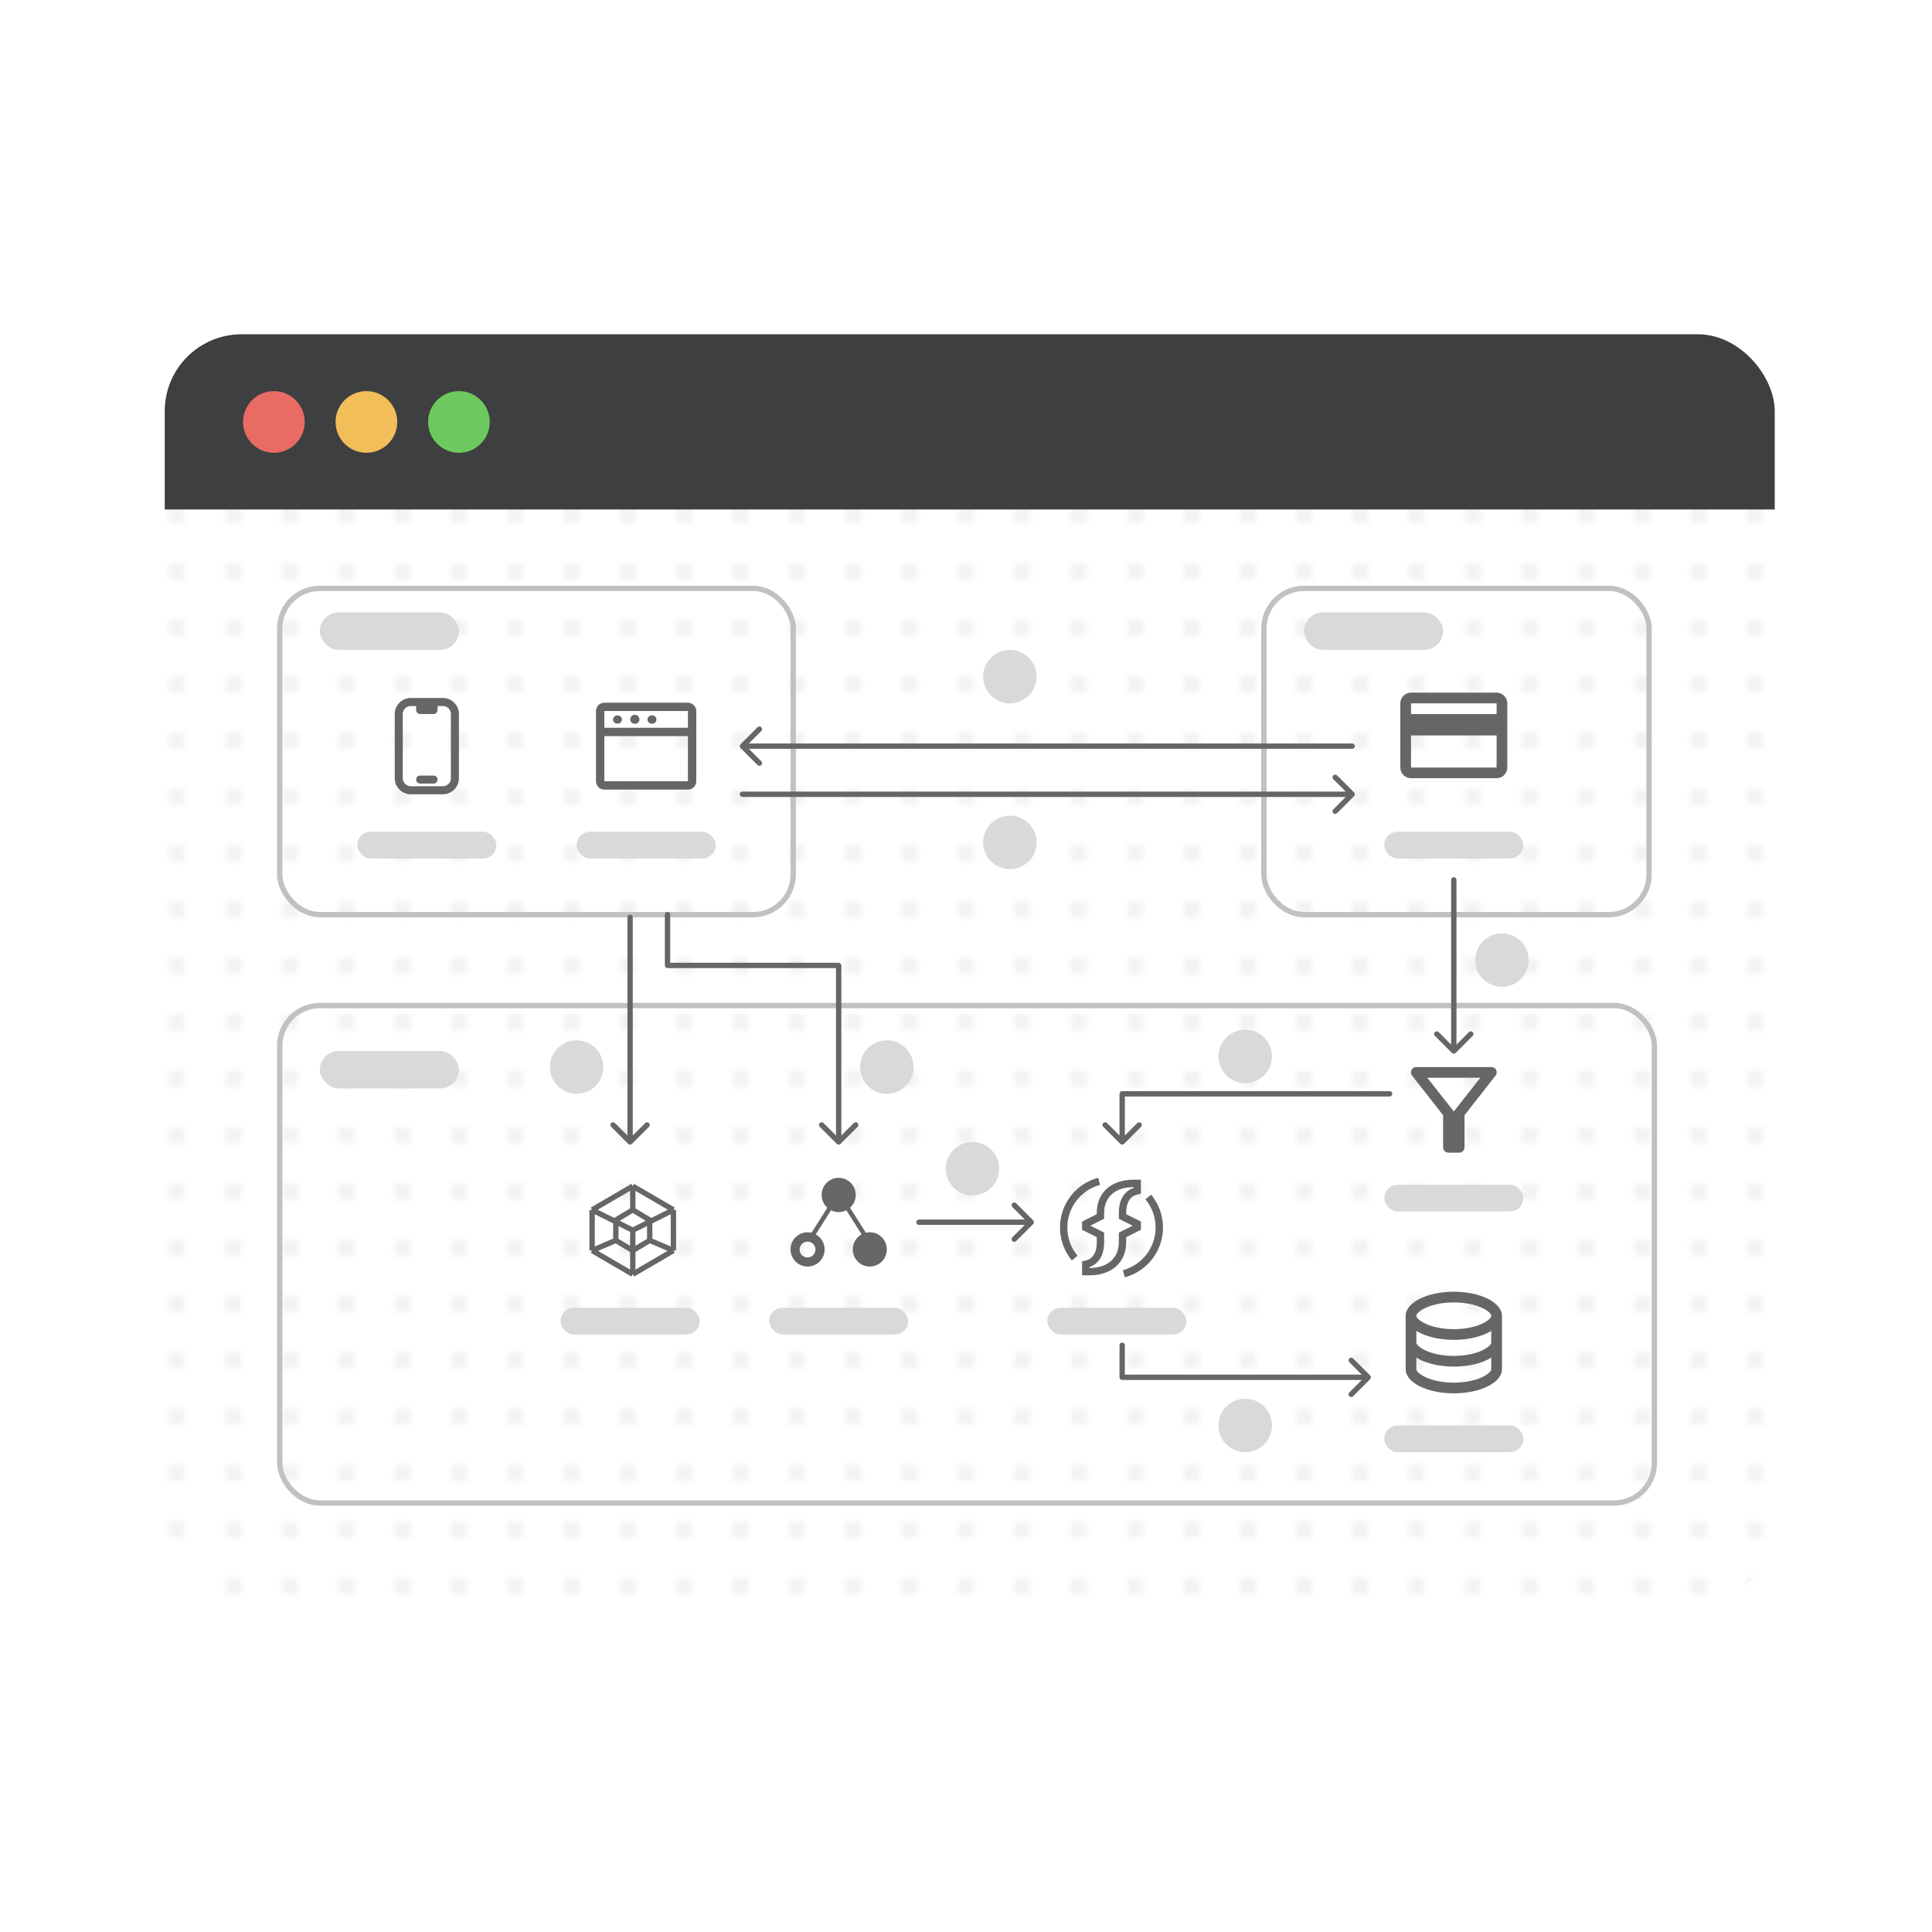 <svg fill="none" height="240" viewBox="0 0 240 240" width="240" xmlns="http://www.w3.org/2000/svg" xmlns:xlink="http://www.w3.org/1999/xlink"><clipPath id="a"><rect height="157.518" rx="9.547" width="200" x="20.464" y="41.525"/></clipPath><clipPath id="b"><path d="m46.378 86.044h13.289v13.289h-13.289z"/></clipPath><clipPath id="c"><path d="m73.621 86.044h13.289v13.289h-13.289z"/></clipPath><clipPath id="d"><path d="m98.205 145.844h11.96v11.96h-11.96z"/></clipPath><pattern id="e" height="7" patternUnits="userSpaceOnUse" width="7"><circle cx="1" cy="1" fill="#ebebeb" r=".9"/></pattern><g clip-path="url(#a)"><rect fill="#fff" height="157.518" rx="9.547" width="200" x="20.464" y="41.525"/><rect fill="url(#e)" height="100%" width="100%"/><path d="m20.464 41.33h200v21.957h-200z" fill="#3d3f41"/><circle cx="34.022" cy="52.416" fill="#e86c63" r="3.831"/><circle cx="45.516" cy="52.416" fill="#f2be59" r="3.831"/><circle cx="57.009" cy="52.416" fill="#6dc95d" r="3.831"/><rect height="40.532" rx="4.983" stroke="#c1c1c1" stroke-width=".664" width="63.787" x="34.75" y="73.087"/><rect height="40.532" rx="4.983" stroke="#c1c1c1" stroke-width=".664" width="47.84" x="157.009" y="73.087"/><rect height="61.794" rx="4.983" stroke="#c1c1c1" stroke-width=".664" width="170.764" x="34.75" y="124.914"/><g clip-path="url(#b)" fill="#666"><path d="m51.694 96.841c0-.132.052-.259.146-.352.093-.093.22-.146.352-.146h1.661c.132 0 .259.052.352.146.093.093.146.22.146.352 0 .132-.053.259-.146.352-.093.093-.22.146-.352.146h-1.661c-.132 0-.259-.052-.352-.146-.093-.093-.146-.22-.146-.352z"/><path clip-rule="evenodd" d="m49.036 88.701c0-.529.21-1.036.584-1.41.374-.374.881-.584 1.409-.584h3.987c.529 0 1.036.21 1.409.584.374.374.584.881.584 1.41v7.973c0 .529-.21 1.036-.584 1.409-.374.374-.881.584-1.409.584h-3.987c-.529 0-1.036-.21-1.409-.584s-.584-.881-.584-1.409zm2.658-.997v.498c0 .275.223.498.498.498h1.661c.132 0 .259-.052.352-.146.093-.093.146-.22.146-.352v-.498h.664c.264 0 .518.105.705.292s.292.44.292.705v7.973c0 .264-.105.518-.292.705-.187.187-.44.292-.705.292h-3.987c-.264 0-.518-.105-.705-.292-.187-.187-.292-.44-.292-.705v-7.973c0-.264.105-.518.292-.705s.44-.292.705-.292z" fill-rule="evenodd"/></g><g clip-path="url(#c)" fill="#666"><path d="m76.71 89.897c.307 0 .556-.231.556-.515s-.249-.515-.556-.515c-.307 0-.556.231-.556.515s.249.515.556.515z"/><path d="m78.845 89.906c.075.007.151-.002.222-.026.071-.024.137-.063.192-.114.056-.051.1-.113.13-.182s.046-.143.045-.219c0-.152-.06-.298-.168-.405-.107-.107-.253-.168-.405-.168s-.298.06-.405.168-.168.253-.168.405c0 .072.015.144.043.21.028.067.069.127.121.177.052.05.113.09.181.116.068.026.139.038.212.036z"/><path d="m80.988 89.906c.307 0 .556-.234.556-.523s-.249-.523-.556-.523c-.307 0-.556.234-.556.523s.249.523.556.523z"/><path d="m85.456 87.29h-10.382c-.275 0-.539.109-.734.304-.195.195-.304.459-.304.734v8.721c0 .275.109.539.304.734.195.195.459.304.734.304h10.382c.275 0 .539-.109.734-.304s.304-.459.304-.734v-8.721c0-.275-.109-.539-.304-.734s-.459-.304-.734-.304zm-10.382 1.038h10.382v2.076h-10.382zm0 8.721v-5.606h10.382v5.606z"/></g><g fill="#d9d9d9"><rect height="4.651" rx="2.326" width="17.276" x="39.733" y="76.077"/><rect height="4.651" rx="2.326" width="17.276" x="39.733" y="130.562"/><rect height="4.651" rx="2.326" width="17.276" x="161.993" y="76.077"/><rect height="3.322" rx="1.661" width="17.276" x="44.385" y="103.319"/><rect height="3.322" rx="1.661" width="17.276" x="71.627" y="103.319"/><rect height="3.322" rx="1.661" width="17.276" x="69.634" y="162.456"/><rect height="3.322" rx="1.661" width="17.276" x="95.547" y="162.456"/><rect height="3.322" rx="1.661" width="17.276" x="130.099" y="162.456"/><rect height="3.322" rx="1.661" width="17.276" x="171.959" y="177.074"/><rect height="3.322" rx="1.661" width="17.276" x="171.959" y="147.173"/><rect height="3.322" rx="1.661" width="17.276" x="171.959" y="103.319"/></g><path d="m167.973 93.02c.183 0 .332-.149.332-.332s-.149-.332-.332-.332zm-75.983-.567c-.13.13-.13.34 0 .47l2.114 2.114c.13.13.34.13.47 0 .13-.13.13-.34 0-.47l-1.879-1.879 1.879-1.879c.13-.13.13-.34 0-.47-.13-.13-.34-.13-.47 0zm75.983-.097h-75.748v.664h75.748z" fill="#666"/><path d="m168.208 98.903c.129-.13.129-.34 0-.47l-2.115-2.114c-.13-.13-.34-.13-.47 0-.129.13-.129.34 0 .47l1.88 1.879-1.88 1.88c-.129.129-.129.34 0 .469.13.13.34.13.47 0zm-75.983-.567c-.183 0-.332.149-.332.332s.149.332.332.332zm75.748 0h-75.748v.664h75.748z" fill="#666"/><path d="m128.34 152.059c.13-.129.13-.34 0-.469l-2.114-2.115c-.13-.129-.34-.129-.47 0-.129.13-.129.34 0 .47l1.88 1.879-1.88 1.88c-.129.13-.129.34 0 .47.13.129.34.129.47 0zm-14.188-.567c-.184 0-.332.149-.332.332 0 .184.148.333.332.333zm13.953 0h-13.953v.665h13.953z" fill="#666"/><path d="m78.037 142.093c.13.129.34.129.47 0l2.114-2.115c.13-.129.13-.34 0-.47-.13-.129-.34-.129-.47 0l-1.879 1.88-1.879-1.88c-.13-.129-.34-.129-.47 0-.13.13-.13.341 0 .47zm.567-28.142c0-.184-.149-.333-.332-.333s-.332.149-.332.333zm0 27.907v-27.907h-.664v27.907z" fill="#666"/><path d="m180.362 130.797c.13.13.34.13.47 0l2.114-2.114c.13-.13.13-.34 0-.47-.129-.13-.34-.13-.469 0l-1.88 1.879-1.879-1.879c-.13-.13-.34-.13-.47 0s-.13.34 0 .47zm.567-21.497c0-.184-.148-.333-.332-.333-.183 0-.332.149-.332.333zm0 21.262v-21.262h-.664v21.262z" fill="#666"/><path d="m103.95 142.093c.13.129.34.129.47 0l2.114-2.115c.13-.129.13-.34 0-.47-.129-.129-.34-.129-.469 0l-1.88 1.88-1.879-1.88c-.13-.129-.34-.129-.47 0-.13.13-.13.341 0 .47zm.235-22.162h.332c0-.184-.148-.332-.332-.332zm-21.262 0h-.332c0 .183.149.332.332.332zm.332-6.313c0-.183-.149-.332-.332-.332s-.332.149-.332.332zm21.262 28.24v-21.927h-.664v21.927zm-.332-22.259h-21.262v.664h21.262zm-20.93.332v-6.313h-.664v6.313z" fill="#666"/><g fill="#d9d9d9"><circle cx="125.448" cy="84.05" r="3.322"/><circle cx="125.448" cy="104.648" r="3.322"/><circle cx="110.165" cy="132.555" r="3.322"/><circle cx="154.684" cy="131.226" r="3.322"/><circle cx="154.684" cy="177.074" r="3.322"/><circle cx="120.797" cy="145.18" r="3.322"/><circle cx="186.577" cy="119.266" r="3.322"/><circle cx="71.627" cy="132.555" r="3.322"/></g><g clip-path="url(#d)"><path d="m108.049 153.075c-.168 0-.331.022-.488.059l-.015-.023-1.951-3.081c.432-.391.706-.956.706-1.586 0-1.177-.947-2.131-2.116-2.131-1.168 0-2.116.954-2.116 2.131 0 .63.274 1.195.707 1.586l-1.951 3.081-.015.023c-.157-.037-.32-.059-.489-.059-1.168 0-2.116.953-2.116 2.13s.947 2.13 2.116 2.13c1.169 0 2.116-.953 2.116-2.13 0-.806-.445-1.507-1.101-1.869l1.896-2.992c.287.146.61.23.953.23.344 0 .667-.084.954-.23l1.895 2.992c-.656.362-1.101 1.063-1.101 1.869 0 1.177.948 2.13 2.116 2.13 1.169 0 2.116-.953 2.116-2.13s-.947-2.13-2.116-2.13zm-7.733 3.136c-.545 0-.987-.442-.987-.986 0-.545.442-.987.987-.987.545 0 .986.442.986.987 0 .544-.441.986-.986.986z" fill="#666"/></g><path d="m175.946 166.775c0 .208.306.57 1.017.925.919.46 2.224.736 3.634.736 1.411 0 2.715-.276 3.635-.736.71-.355 1.016-.717 1.016-.925v-1.443c-1.096.678-2.772 1.11-4.651 1.11-1.878 0-3.555-.433-4.651-1.11zm9.302 1.879c-1.096.678-2.772 1.111-4.651 1.111-1.878 0-3.555-.433-4.651-1.111v1.443c0 .208.306.57 1.017.926.919.459 2.224.735 3.634.735 1.411 0 2.715-.276 3.635-.735.71-.356 1.016-.718 1.016-.926zm-10.631 1.443v-6.645c0-1.651 2.678-2.99 5.98-2.99 3.303 0 5.98 1.339 5.98 2.99v6.645c0 1.651-2.677 2.99-5.98 2.99-3.302 0-5.98-1.339-5.98-2.99zm5.98-4.983c1.411 0 2.715-.276 3.635-.736.71-.355 1.016-.718 1.016-.926s-.306-.57-1.016-.925c-.92-.46-2.224-.736-3.635-.736-1.41 0-2.715.276-3.634.736-.711.355-1.017.717-1.017.925s.306.571 1.017.926c.919.46 2.224.736 3.634.736z" fill="#666"/><path d="m139.729 158.668-.236-.883c.888-.239 1.701-.697 2.366-1.332.664-.635 1.158-1.427 1.437-2.303.278-.876.332-1.808.156-2.71-.176-.903-.576-1.746-1.163-2.453l.703-.585c.685.825 1.152 1.809 1.358 2.862.205 1.053.143 2.141-.182 3.163s-.902 1.947-1.678 2.688-1.725 1.275-2.761 1.553z" fill="#666"/><path d="m135.331 158.427h-.913v-1.745l.367-.073c.666-.134 1.46-.639 1.46-2.293v-.631l-1.827-.914v-1.021l1.827-.914v-.174c0-2.498 1.793-4.112 4.568-4.112h.914v1.745l-.368.073c-.666.134-1.459.64-1.459 2.294v.174l1.827.914v1.021l-1.827.914v.631c0 2.497-1.793 4.111-4.569 4.111zm0-.913c2.255 0 3.655-1.225 3.655-3.198v-1.196l1.719-.86-1.719-.859v-.739c0-2.092 1.089-2.829 1.827-3.088v-.11c-2.254 0-3.654 1.225-3.654 3.198v.739l-1.72.859 1.72.86v1.196c0 2.091-1.09 2.829-1.828 3.088z" fill="#666"/><path d="m133.153 156.576c-.686-.825-1.153-1.81-1.358-2.863-.206-1.053-.143-2.141.182-3.163.325-1.023.903-1.947 1.678-2.688.776-.741 1.726-1.275 2.763-1.552l.235.882c-.888.238-1.702.696-2.367 1.331s-1.159 1.428-1.438 2.304c-.278.876-.332 1.808-.156 2.711.176.902.576 1.746 1.163 2.454z" fill="#666"/><path d="m73.554 155.346v-5.05m0 5.05 5.05 2.946m-5.05-2.946 2.946-1.263m-2.946-3.787 5.05-2.946m-5.05 2.946 5.05 2.525m0-5.471 5.05 2.946m-5.05-2.946v2.946m5.05 0v5.05m0-5.05-5.05 2.525m5.05 2.525-5.05 2.946m5.05-2.946-2.946-1.263m-2.104 4.209v-5.471m0-2.525-2.104 1.263v2.524m2.104-3.787 2.104 1.263v2.524m-4.208 0 2.104 1.263 2.104-1.263" stroke="#666" stroke-width=".664"/><path d="m179.933 143.186c-.189 0-.346-.063-.473-.191-.128-.127-.192-.285-.192-.473v-3.987l-3.854-4.917c-.166-.221-.191-.454-.074-.697.116-.244.318-.366.606-.366h9.302c.288 0 .49.122.607.366.116.243.091.476-.075.697l-3.854 4.917v3.987c0 .188-.064.346-.191.473-.127.128-.285.191-.473.191zm.664-5.116 3.289-4.186h-6.578z" fill="#666"/><path d="m172.624 136.21c.183 0 .332-.149.332-.333 0-.183-.149-.332-.332-.332zm-33.223-.333v-.332c-.183 0-.332.149-.332.332zm-.235 6.215c.13.13.34.13.47 0l2.114-2.114c.13-.13.13-.34 0-.47-.129-.129-.34-.129-.469 0l-1.88 1.88-1.879-1.88c-.13-.129-.34-.129-.47 0-.13.13-.13.34 0 .47zm33.458-6.547h-33.223v.665h33.223zm-33.555.332v5.981h.664v-5.981z" fill="#666"/><path d="m139.733 167.107c0-.184-.148-.332-.332-.332-.183 0-.332.148-.332.332zm-.332 3.987h-.332c0 .183.149.332.332.332zm30.8.234c.13-.129.13-.34 0-.469l-2.114-2.115c-.13-.129-.34-.129-.47 0-.13.13-.13.34 0 .47l1.879 1.88-1.879 1.879c-.13.13-.13.34 0 .47.13.129.34.129.47 0zm-31.132-4.221v3.987h.664v-3.987zm.332 4.319h30.565v-.665h-30.565z" fill="#666"/><path d="m185.913 88.701h-10.631v-1.329h10.631m0 7.973h-10.631v-3.987h10.631m0-5.316h-10.631c-.738 0-1.329.591-1.329 1.329v7.973c0 .352.14.691.389.94s.587.389.94.389h10.631c.352 0 .69-.14.94-.389.249-.249.389-.587.389-.94v-7.973c0-.352-.14-.691-.389-.94-.25-.249-.588-.389-.94-.389z" fill="#666"/></g></svg>